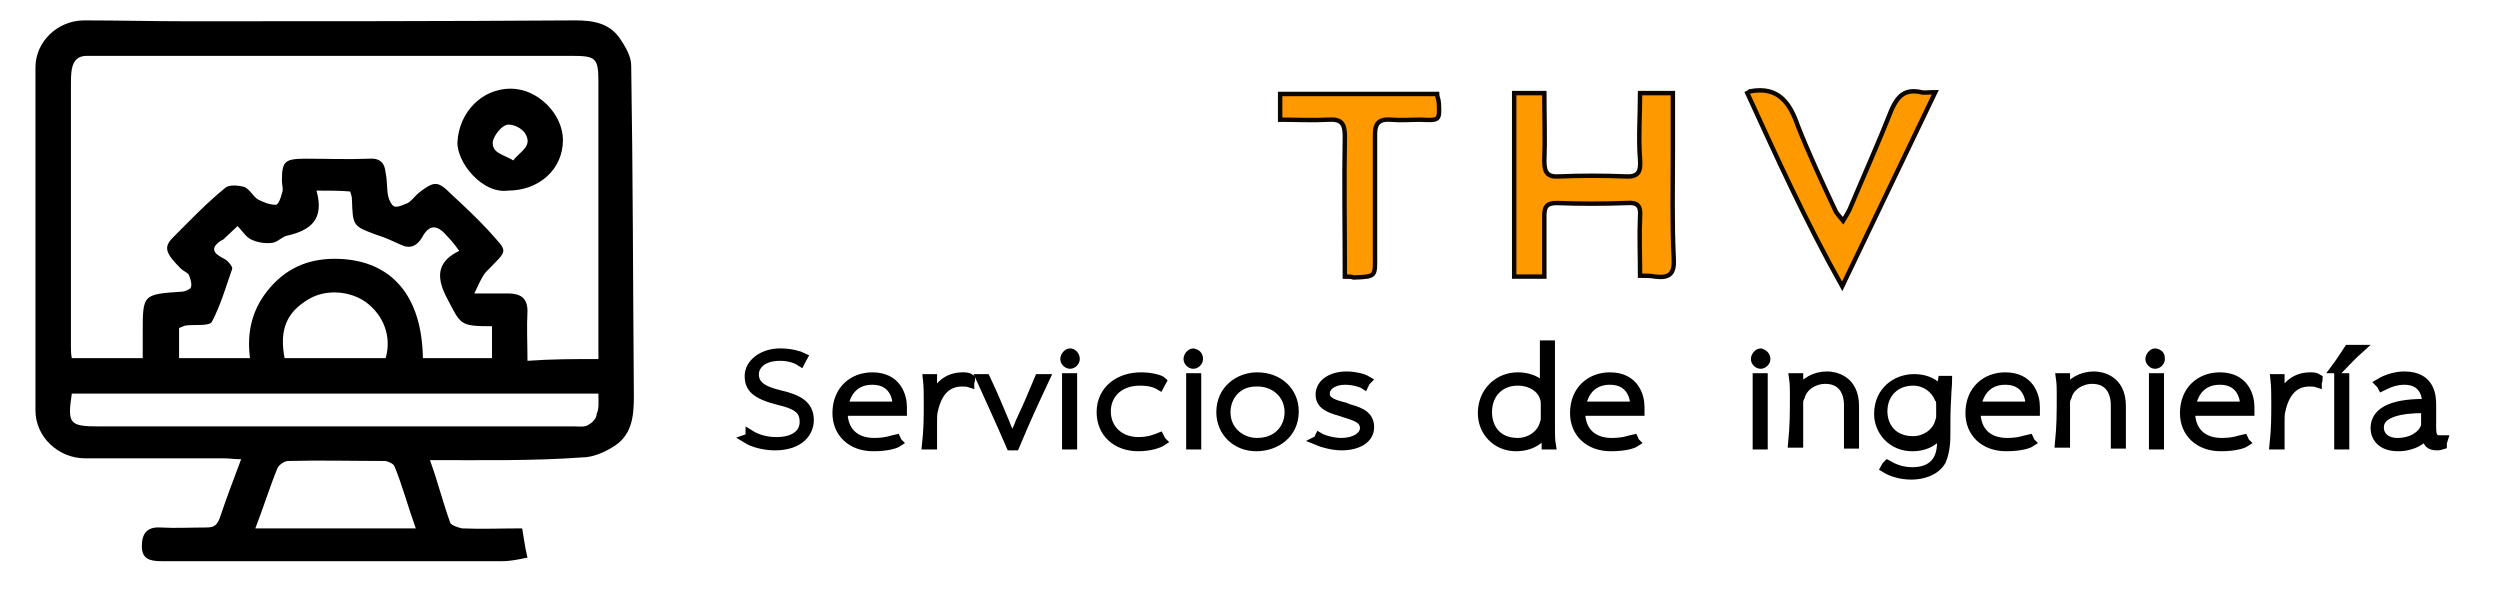 <?xml version="1.0" encoding="utf-8"?>
<!-- Generator: Adobe Illustrator 19.2.1, SVG Export Plug-In . SVG Version: 6.00 Build 0)  -->
<svg version="1.1" id="Capa_1" xmlns="http://www.w3.org/2000/svg" xmlns:xlink="http://www.w3.org/1999/xlink" x="0px" y="0px"
	 viewBox="0 0 282 67.5" style="enable-background:new 0 0 282 67.5;" xml:space="preserve">
<style type="text/css"> 
	.st0{fill:#FF9900;stroke:#0C0600;stroke-width:0.5;stroke-miterlimit:10;}
	.st1{stroke:#000000;stroke-miterlimit:10;}
	
</style>
<path d="M48.5,51.9c0.9,2.5,1.5,4.9,2.3,7.1c0.2,0.3,0.9,0.5,1.3,0.6c2.2,0.1,4.4,0,6.8,0c0.2,1.1,0.3,2.1,0.6,3.3
	c-1,0.2-1.9,0.4-2.8,0.4c-12.8,0-25.6,0-38.5,0c-1.4,0-2.2-0.3-2.2-1.7c0-1.3,0.5-2.2,2.1-2.1c1.7,0.1,3.4,0,5.2,0
	c0.9,0,1.2-0.3,1.5-1.1c0.7-2.1,1.5-4.2,2.4-6.6c-0.8,0-1.3-0.1-1.9-0.1c-5.2,0-10.4,0-15.7,0c-3,0-5.6-2.4-5.6-5.4
	C4,33.4,4,20.6,4,7.6c0-2.9,2.5-5.3,5.5-5.3c3.9,0,7.7,0.1,11.6,0.1c14.6,0,29.2,0,43.8-0.1c2,0,3.8,0.3,5,2c0.6,0.9,1.3,2,1.3,3.1
	c0.2,12.5,0.2,24.8,0.3,37.3c0,2.3-0.2,4.5-2.5,5.8c-1,0.6-2.2,1.1-3.4,1.1C60.1,52,54.4,51.9,48.5,51.9z M67.5,40.5
	c0-0.5,0-0.9,0-1.3c0-10,0-19.9,0-30c0-2.7-0.3-2.9-3.1-2.9c-17.4,0-34.8,0-52.2,0c-0.8,0-1.6,0-2.4,0c-1,0-1.5,0.5-1.7,1.5
	C8,8.4,8,9,8,9.7C8,19.5,8,29.2,8,39c0,0.5,0,0.9,0.1,1.4c2.8,0,5.3,0,8,0c0-1.1,0-2,0-2.9c0-4.3,0-4.3,4.4-4.6c0.4,0,0.9-0.3,1-0.4
	c0.2-0.4,0-1-0.2-1.5c-0.2-0.3-0.6-0.4-0.9-0.7c-1.7-1.7-2-2.4-0.9-3.5c1.9-1.9,3.8-3.9,5.9-5.6c0.4-0.4,1.5-0.3,2.2-0.1
	c0.6,0.3,1,1.1,1.5,1.4c0.6,0.3,1.3,0.6,2,0.6c0.3,0,0.6-0.8,0.7-1.3c0.2-0.4,0-0.9,0-1.4c0-2.2,0.3-2.5,2.7-2.5
	c2.3,0,4.7,0.1,7.1,0c1.3-0.1,1.8,0.5,1.9,1.6c0.2,0.9,0.1,1.8,0.3,2.7c0.1,0.4,0.4,1,0.7,1.1c0.4,0.1,1-0.2,1.5-0.4
	c0.5-0.3,0.8-0.8,1.3-1.2c1.7-1.3,2.1-1.3,3.6,0.2c1.4,1.3,2.8,2.6,4.1,4c2.4,2.7,2.4,2.1-0.2,4.8c-0.5,0.6-0.8,1.4-1.3,2.4
	c1.6,0,2.8,0,3.8,0c1.4,0,2.2,0.5,2.2,2c-0.1,1.9,0,3.6,0,5.6C62.2,40.5,64.8,40.5,67.5,40.5z M35.7,21.5c0.9,3.2-0.6,4.5-3.4,5.1
	c-0.6,0.2-1.1,0.8-1.7,0.8c-0.8,0.1-1.7-0.1-2.3-0.4c-0.6-0.3-1-1-1.5-1.5c-0.5,0.5-1.1,1-1.6,1.5c0,0-0.1,0.1-0.2,0.1
	c-1.4,0.9-0.9,1.5,0.3,2.1c0.4,0.2,0.9,0.8,0.9,1.1c-0.7,2-1.3,4.1-2.3,6c-0.3,0.5-1.8,0.3-2.8,0.4c-0.3,0-0.6,0.2-0.9,0.3
	c0,1.2,0,2.3,0,3.4c2.7,0,5.2,0,8,0c-0.4-3.1,0.3-5.7,2.3-8c2.1-2.4,4.7-3.3,7.7-3.2c6,0.2,9.4,4.2,9.5,11.2c2.6,0,5.2,0,7.8,0
	c0-1.3,0-2.4,0-3.6c-3.8,0-3.5-0.2-5.2-3.4c-1.2-2.4-0.8-4,1.5-5.1c-0.5-0.7-0.9-1.2-1.4-1.7c-1.1-1.3-2-1.3-2.8,0.2
	c-0.6,1-1.4,1.3-2.4,0.8c-0.9-0.4-1.7-0.8-2.7-1.1c-2.7-1-2.7-1-2.8-4c0-0.3-0.1-0.6-0.2-0.9C38.4,21.5,37.2,21.5,35.7,21.5z
	 M67.5,44.4c-19.9,0-39.7,0-59.4,0c-0.5,3.4-0.3,3.7,3.1,3.7c17.9,0,35.8,0,53.7,0c0.5,0,1.1,0.1,1.5-0.2c0.4-0.2,0.9-0.7,0.9-1.2
	C67.6,46.1,67.5,45.3,67.5,44.4z M46.9,59.6c-0.9-2.5-1.5-4.8-2.4-7c-0.1-0.3-0.8-0.6-1.1-0.6c-3.6,0-7.3-0.1-10.9,0
	c-0.4,0-1,0.4-1.2,0.8c-0.9,2.2-1.6,4.5-2.5,6.8C34.8,59.6,40.8,59.6,46.9,59.6z M43.5,40.4c0.7-2.4-0.2-4.8-2.2-6.3
	c-1.8-1.3-4.5-1.5-6.4-0.4c-2.6,1.5-3.4,3.5-2.8,6.7C35.9,40.4,39.7,40.4,43.5,40.4z"/>
<path class="st0" d="M174.2,31.2c-1.3,0-2.2,0-3.4,0c0-6.9,0-13.8,0-20.7c1.1,0,2.2,0,3.4,0c0,2.6,0.1,5.2,0,7.7
	c0,1.3,0.4,1.8,1.7,1.7c2.5-0.1,5-0.1,7.4,0c1.5,0.1,1.8-0.5,1.7-1.9c-0.2-2.4,0-5,0-7.5c1.2,0,2.4,0,3.7,0c0,2.2,0,4.3,0,6.5
	c0,4-0.1,8.2,0.1,12.2c0.1,1.7-0.5,2.2-2.1,2c-0.5-0.1-1-0.1-1.7-0.1c0-2.3-0.1-4.5,0-6.7c0.1-1.2-0.3-1.6-1.5-1.5
	c-2.7,0.1-5.2,0.1-7.9,0c-1.1,0-1.4,0.4-1.4,1.4C174.2,26.6,174.2,28.8,174.2,31.2z"/>
<path class="st0" d="M218.3,10.4c-3.5,7.3-6.9,14.4-10.5,21.9c-4.1-7.3-7.4-14.6-10.7-21.8c0.2-0.1,0.3-0.2,0.3-0.2
	c3.2-0.6,4.5,1.3,5.4,3.9c1.3,3.3,2.8,6.5,4.3,9.7c0.2,0.3,0.4,0.5,0.8,1c0.3-0.5,0.5-0.8,0.7-1.2c1.6-3.8,3.3-7.6,4.8-11.4
	c0.7-1.5,1.5-2.3,3.3-1.9C217.1,10.5,217.6,10.4,218.3,10.4z"/>
<path class="st0" d="M151.7,31.2c0-5.4-0.1-10.6,0-15.8c0-1.5-0.4-2-1.9-1.9c-1.8,0.1-3.5,0-5.4,0c0-1,0-1.9,0-2.9
	c5.9,0,11.7,0,17.7,0c0,0.3,0.2,0.7,0.2,1c0.1,2,0.1,2-2.1,1.9c-1,0-2.2,0.1-3.3,0c-1.2-0.1-1.8,0.3-1.8,1.6c0,4.5,0,9.1,0,13.6
	c0,2.5,0.2,2.5-2.4,2.6C152.4,31.2,152.2,31.2,151.7,31.2z"/>
<path d="M57.3,21.5c-2.9,0.4-5.8-3.2-5.7-5.5c0.2-3.4,2.8-6,6-6c3.1,0,5.9,2.9,5.9,5.8C63.5,19.1,60.8,21.5,57.3,21.5z M57.9,18.1
	c0.7-1,2.3-1.6,1.3-3.1c-0.4-0.6-1.5-1.1-2.1-0.9s-1.3,1.1-1.5,1.8C55.4,17.3,56.8,17.4,57.9,18.1z"/>
<g>
	<g>
		<path class="st1" d="M84.6,49c0.8,0.5,1.8,0.8,3,0.8c2,0,3.1-0.9,3.1-2.2c0-1.3-0.7-1.9-2.8-2.4c-2.8-0.7-3.4-1.5-3.4-2.8
			c0-1.4,1.5-2.6,3.5-2.6c1.2,0,2.2,0.3,2.6,0.5c-0.1,0.2-0.2,0.3-0.3,0.5c-0.3-0.2-1.1-0.6-2.3-0.6c-2.2,0-2.9,1.2-2.9,2
			c0,1.1,0.7,1.8,2.8,2.3c2.2,0.5,3.4,1.2,3.4,2.9c0,1.3-1,2.9-3.9,2.9c-1.1,0-2.4-0.3-3.2-0.8C84.5,49.4,84.6,49.3,84.6,49z"/>
		<path class="st1" d="M95.1,46.4c0,2.4,1.5,3.5,3.5,3.5c1.4,0,2-0.3,2.5-0.4c0.1,0.2,0.1,0.3,0.2,0.4c-0.3,0.2-1.2,0.5-2.8,0.5
			c-2.5,0-4.1-1.6-4.1-3.8c0-2.6,1.8-4.1,4-4.1c2.8,0,3.4,2.2,3.4,3.4c0,0.2,0,0.3,0,0.5C99.1,46.4,97.7,46.4,95.1,46.4z
			 M101.2,45.8c0-0.9-0.4-2.9-2.8-2.9c-2.1,0-3,1.5-3.2,2.9C97.5,45.8,98.7,45.8,101.2,45.8z"/>
		<path class="st1" d="M104.7,45.3c0-0.8,0-1.7-0.1-2.6c0.3,0,0.3,0,0.6,0c0,1,0,1.5,0,2.6l0,0c0.5-1.9,1.8-2.8,3.4-2.8
			c0.3,0,0.6,0,0.9,0.2c0,0.3-0.1,0.3-0.1,0.5c-0.3-0.1-0.6-0.1-0.9-0.1c-1.5,0-2.7,0.9-3.2,3.2c-0.1,0.3-0.1,0.9-0.1,1.3
			c0,1,0,1.6,0,2.6c-0.3,0-0.4,0-0.7,0C104.7,48.3,104.7,47.2,104.7,45.3z"/>
		<path class="st1" d="M111.2,42.7c0.9,1.9,1.3,2.9,2.1,4.8c0.3,0.8,0.6,1.4,0.9,2.1l0,0c0.3-0.7,0.6-1.3,0.9-2.1
			c0.9-1.9,1.3-2.9,2.1-4.8c0.3,0,0.4,0,0.7,0c-1.4,3-2.1,4.5-3.4,7.6c-0.3,0-0.3,0-0.5,0c-1.3-3-2-4.5-3.4-7.6
			C110.9,42.7,111,42.7,111.2,42.7z"/>
		<path class="st1" d="M121.3,40.5c0,0.3-0.3,0.6-0.6,0.6s-0.6-0.3-0.6-0.6s0.3-0.7,0.6-0.7S121.3,40.1,121.3,40.5z M120.3,50.2
			c0-3,0-4.5,0-7.6c0.3,0,0.4,0,0.7,0c0,3,0,4.5,0,7.6C120.7,50.2,120.6,50.2,120.3,50.2z"/>
		<path class="st1" d="M131.1,49.8c-0.3,0.2-1.3,0.6-2.7,0.6c-2.5,0-4.2-1.6-4.2-3.9c0-2.5,2-4,4.5-4c1.2,0,2.2,0.3,2.4,0.5
			c-0.1,0.2-0.2,0.3-0.3,0.5c-0.5-0.3-1.2-0.5-2.2-0.5c-2.5,0-3.8,1.6-3.8,3.4c0,2,1.5,3.4,3.6,3.4c1.2,0,1.9-0.3,2.4-0.5
			C130.9,49.5,131,49.7,131.1,49.8z"/>
		<path class="st1" d="M135.2,40.5c0,0.3-0.3,0.6-0.6,0.6s-0.6-0.3-0.6-0.6s0.3-0.7,0.6-0.7C135,39.9,135.2,40.1,135.2,40.5z
			 M134.3,50.2c0-3,0-4.5,0-7.6c0.3,0,0.4,0,0.7,0c0,3,0,4.5,0,7.6C134.6,50.2,134.5,50.2,134.3,50.2z"/>
		<path class="st1" d="M146,46.4c0,2.6-2.1,4-4.3,4c-2.3,0-4-1.7-4-3.9c0-2.6,2.1-4,4.1-4C144.3,42.5,146,44.2,146,46.4z
			 M138.3,46.5c0,2.1,1.7,3.4,3.5,3.4c2.4,0,3.6-1.7,3.6-3.4c0-2.1-1.7-3.4-3.5-3.4C139.5,43,138.3,44.8,138.3,46.5z"/>
		<path class="st1" d="M148.8,49.3c0.5,0.3,1.6,0.6,2.5,0.6c1.5,0,2.6-0.7,2.6-1.6c0-1-0.9-1.3-2.2-1.7c-0.3-0.1-0.3-0.1-0.6-0.2
			c-1.5-0.4-2.2-0.9-2.2-1.9c0-1.2,1.2-2.1,3-2.1c0.8,0,1.8,0.2,2.3,0.5c-0.2,0.2-0.2,0.3-0.3,0.5c-0.3-0.2-1.2-0.5-2.2-0.5
			c-1.2,0-2.2,0.6-2.2,1.5s1,1.2,2.2,1.5c0.2,0.1,0.3,0.1,0.5,0.2c1.5,0.4,2.3,0.9,2.3,2.1c0,1.3-1.3,2.1-3.2,2.1
			c-0.9,0-2.1-0.3-2.8-0.6C148.7,49.6,148.7,49.5,148.8,49.3z"/>
		<path class="st1" d="M174.9,38.9c0,3.2,0,6.3,0,9.5c0,0.6,0,1.2,0.1,1.8c-0.3,0-0.3,0-0.6,0c0-0.7,0-0.9-0.1-1.6l0,0
			c-0.4,0.9-1.5,1.8-3.3,1.8c-2.2,0-3.8-1.7-3.8-3.8c0-2.4,1.8-4.1,4-4.1c1.7,0,2.7,0.8,3,1.4l0,0c0-2,0-3,0-5
			C174.6,38.9,174.6,38.9,174.9,38.9z M174.3,45.7c0-0.3,0-0.5-0.1-0.8c-0.3-1.1-1.5-1.9-3-1.9c-2,0-3.4,1.4-3.4,3.5
			c0,1.7,1,3.4,3.4,3.4c1.4,0,2.7-0.9,3-2.2c0.1-0.2,0.1-0.4,0.1-0.7C174.3,46.5,174.3,46.3,174.3,45.7z"/>
		<path class="st1" d="M178.3,46.4c0,2.4,1.5,3.5,3.5,3.5c1.4,0,2-0.3,2.5-0.4c0.1,0.2,0.1,0.3,0.2,0.4c-0.3,0.2-1.2,0.5-2.8,0.5
			c-2.5,0-4.1-1.6-4.1-3.8c0-2.6,1.8-4.1,4-4.1c2.8,0,3.4,2.2,3.4,3.4c0,0.2,0,0.3,0,0.5C182.3,46.4,181,46.4,178.3,46.4z
			 M184.4,45.8c0-0.9-0.4-2.9-2.8-2.9c-2.1,0-3,1.5-3.2,2.9C180.7,45.8,181.9,45.8,184.4,45.8z"/>
		<path class="st1" d="M199.2,40.5c0,0.3-0.3,0.6-0.6,0.6s-0.6-0.3-0.6-0.6s0.3-0.7,0.6-0.7C198.9,39.9,199.2,40.1,199.2,40.5z
			 M198.2,50.2c0-3,0-4.5,0-7.6c0.3,0,0.4,0,0.7,0c0,3,0,4.5,0,7.6C198.6,50.2,198.5,50.2,198.2,50.2z"/>
		<path class="st1" d="M202.4,44.4c0-0.6,0-1.1-0.1-1.8c0.3,0,0.3,0,0.6,0c0,0.6,0,0.9,0.1,1.5l0,0c0.5-1,1.7-1.7,3.1-1.7
			c0.7,0,3.1,0.3,3.1,3.4c0,1.7,0,2.6,0,4.3c-0.3,0-0.4,0-0.7,0c0-1.8,0-2.6,0-4.4c0-1.5-0.7-2.9-2.6-2.9c-1.3,0-2.5,0.8-2.8,1.9
			c-0.1,0.2-0.2,0.4-0.2,0.7c0,1.9,0,2.8,0,4.6c-0.3,0-0.4,0-0.7,0C202.4,47.9,202.4,46.8,202.4,44.4z"/>
		<path class="st1" d="M219.5,49.1c0,1.3-0.2,2.2-0.5,2.9c-0.7,1.2-2.2,1.6-3.4,1.6c-1.1,0-2.2-0.3-3-0.8c0.1-0.2,0.2-0.3,0.3-0.4
			c0.7,0.4,1.6,0.8,2.8,0.8c1.9,0,3.3-0.9,3.3-3.3c0-0.5,0-0.7,0-1.2l0,0c-0.5,0.8-1.5,1.7-3.3,1.7c-2.3,0-3.8-1.8-3.8-3.7
			c0-2.6,2-4,4-4c1.8,0,2.8,0.9,3.1,1.6l0,0c0-0.6,0-0.8,0.1-1.4c0.3,0,0.3,0,0.6,0c0,0.6-0.1,1.2-0.1,1.8
			C219.5,46.4,219.5,47.3,219.5,49.1z M218.9,45.7c0-0.3,0-0.6-0.2-0.8c-0.4-1-1.5-1.9-2.9-1.9c-2,0-3.4,1.4-3.4,3.4
			c0,1.6,1,3.3,3.4,3.3c1.3,0,2.5-0.8,2.9-1.9c0.1-0.3,0.2-0.6,0.2-0.8C218.9,46.5,218.9,46.2,218.9,45.7z"/>
		<path class="st1" d="M222.9,46.4c0,2.4,1.5,3.5,3.5,3.5c1.4,0,2-0.3,2.5-0.4c0.1,0.2,0.1,0.3,0.2,0.4c-0.3,0.2-1.2,0.5-2.8,0.5
			c-2.5,0-4.1-1.6-4.1-3.8c0-2.6,1.8-4.1,4-4.1c2.8,0,3.4,2.2,3.4,3.4c0,0.2,0,0.3,0,0.5C226.9,46.4,225.6,46.4,222.9,46.4z
			 M229,45.8c0-0.9-0.4-2.9-2.8-2.9c-2.1,0-3,1.5-3.2,2.9C225.4,45.8,226.6,45.8,229,45.8z"/>
		<path class="st1" d="M232.5,44.4c0-0.6,0-1.1-0.1-1.8c0.3,0,0.3,0,0.6,0c0,0.6,0,0.9,0.1,1.5l0,0c0.5-1,1.7-1.7,3.1-1.7
			c0.7,0,3.1,0.3,3.1,3.4c0,1.7,0,2.6,0,4.3c-0.3,0-0.4,0-0.7,0c0-1.8,0-2.6,0-4.4c0-1.5-0.7-2.9-2.6-2.9c-1.3,0-2.5,0.8-2.8,1.9
			c-0.1,0.2-0.2,0.4-0.2,0.7c0,1.9,0,2.8,0,4.6c-0.3,0-0.4,0-0.7,0C232.5,47.9,232.5,46.8,232.5,44.4z"/>
		<path class="st1" d="M243.7,40.5c0,0.3-0.3,0.6-0.6,0.6c-0.3,0-0.6-0.3-0.6-0.6s0.3-0.7,0.6-0.7C243.6,39.9,243.7,40.1,243.7,40.5
			z M242.9,50.2c0-3,0-4.5,0-7.6c0.3,0,0.4,0,0.7,0c0,3,0,4.5,0,7.6C243.2,50.2,243.1,50.2,242.9,50.2z"/>
		<path class="st1" d="M247.1,46.4c0,2.4,1.5,3.5,3.5,3.5c1.4,0,2-0.3,2.5-0.4c0.1,0.2,0.1,0.3,0.2,0.4c-0.3,0.2-1.2,0.5-2.8,0.5
			c-2.5,0-4.1-1.6-4.1-3.8c0-2.6,1.8-4.1,4-4.1c2.8,0,3.4,2.2,3.4,3.4c0,0.2,0,0.3,0,0.5C251.1,46.4,249.7,46.4,247.1,46.4z
			 M253.2,45.8c0-0.9-0.4-2.9-2.8-2.9c-2.1,0-3,1.5-3.2,2.9C249.6,45.8,250.8,45.8,253.2,45.8z"/>
		<path class="st1" d="M256.7,45.3c0-0.8,0-1.7-0.1-2.6c0.3,0,0.3,0,0.6,0c0,1,0,1.5,0,2.6l0,0c0.5-1.9,1.8-2.8,3.4-2.8
			c0.3,0,0.6,0,0.9,0.2c0,0.3-0.1,0.3-0.1,0.5c-0.3-0.1-0.6-0.1-0.9-0.1c-1.5,0-2.7,0.9-3.2,3.2c-0.1,0.3-0.1,0.9-0.1,1.3
			c0,1,0,1.6,0,2.6c-0.3,0-0.4,0-0.7,0C256.7,48.3,256.7,47.2,256.7,45.3z"/>
		<path class="st1" d="M266.1,39.4c-0.9,0.8-1.3,1.3-2.2,2.2c-0.2,0-0.3,0-0.5,0c0.6-0.8,0.9-1.3,1.5-2.2
			C265.4,39.4,265.7,39.4,266.1,39.4z M263.8,50.2c0-3,0-4.5,0-7.6c0.3,0,0.4,0,0.7,0c0,3,0,4.5,0,7.6
			C264.2,50.2,264,50.2,263.8,50.2z"/>
		<path class="st1" d="M275.5,50.2c-0.3,0.1-0.4,0.1-0.6,0.1c-0.8,0-1.2-0.3-1.2-1.3l0,0c-0.4,0.6-1.5,1.4-3.2,1.4
			c-2,0-2.6-1.2-2.6-2.1c0-1.7,1.6-2.8,5.5-2.8c0.1,0,0.2,0,0.3,0c0-0.1,0-0.1,0-0.2c0-0.5-0.2-2.4-2.5-2.4c-0.9,0-1.7,0.3-2.5,0.7
			c-0.1-0.2-0.2-0.3-0.3-0.4c1-0.6,2.1-0.8,2.8-0.8c3,0,3.1,2.3,3.1,3.3c0,1,0,1.6,0,2.6s0.3,1.3,0.9,1.3c0.2,0,0.3,0,0.4,0
			C275.5,49.9,275.5,50,275.5,50.2z M273.6,46.1c-0.1,0-0.2,0-0.3,0c-2.3,0-4.9,0.4-4.9,2.1c0,1.1,0.9,1.7,2,1.7
			c1.8,0,2.8-0.9,3.1-1.6c0.1-0.2,0.1-0.3,0.1-0.4C273.6,47.2,273.6,46.9,273.6,46.1z"/>
	</g>
</g>
</svg>
